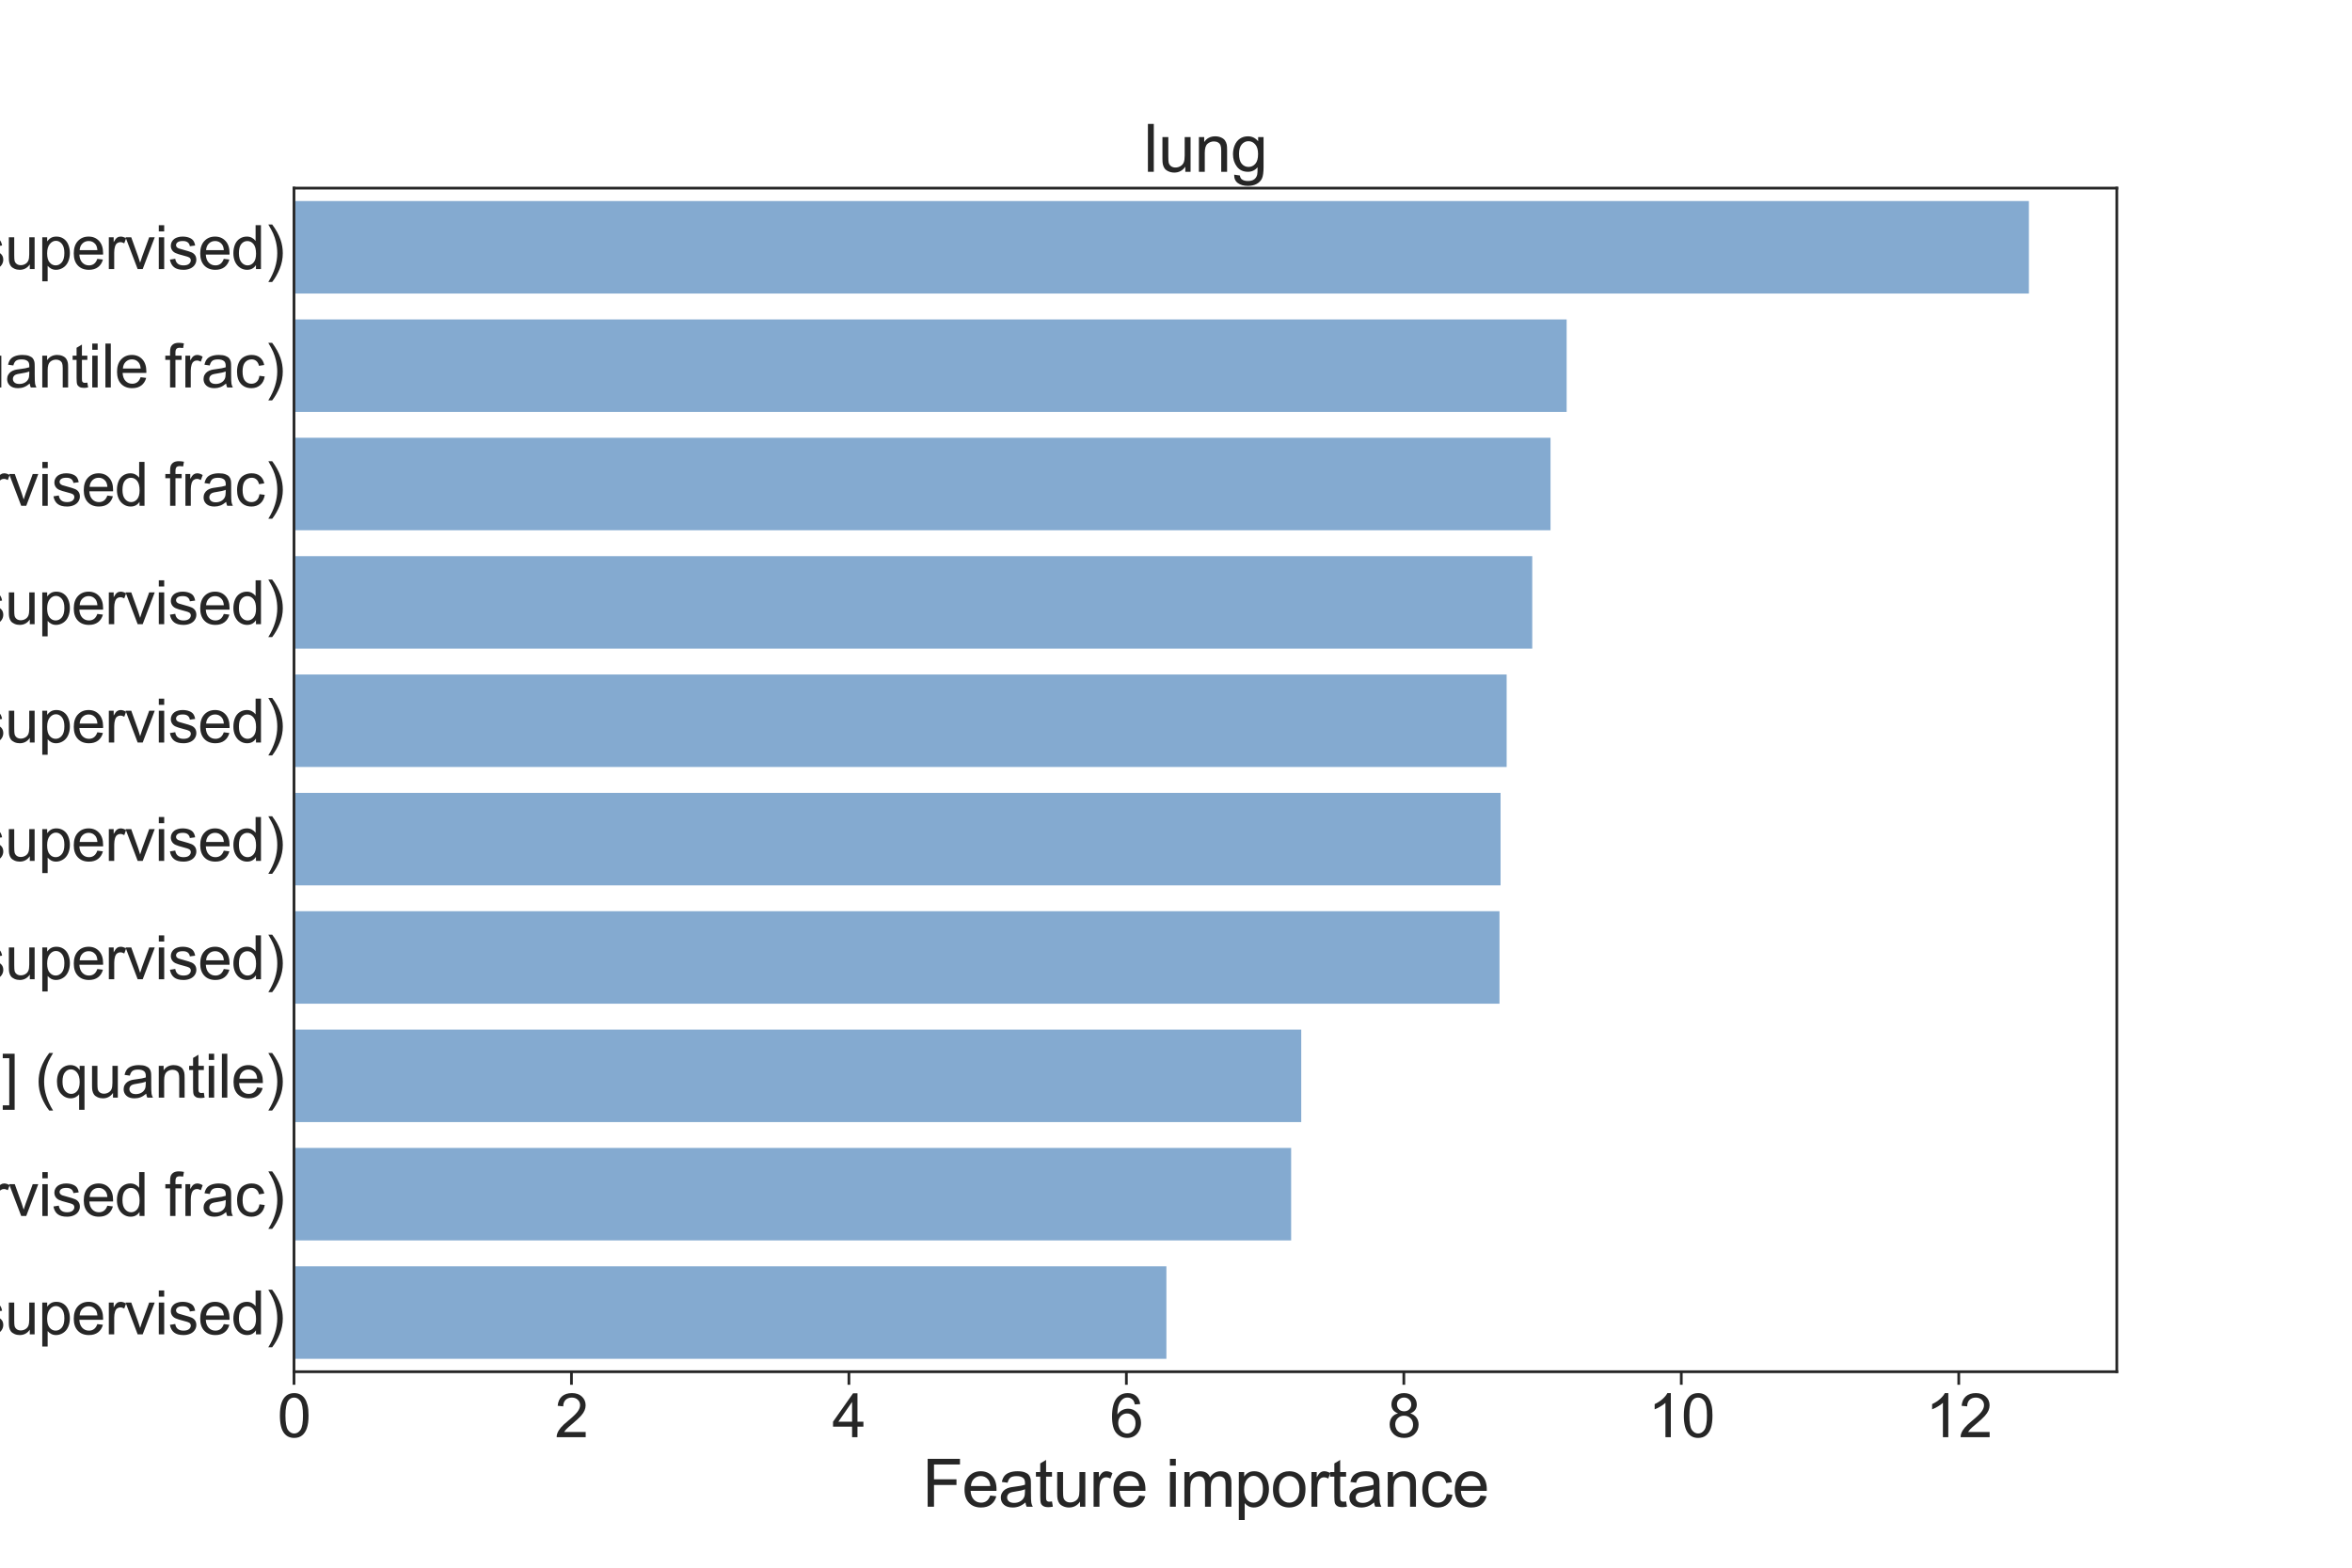<?xml version="1.0" encoding="utf-8" standalone="no"?>
<!DOCTYPE svg PUBLIC "-//W3C//DTD SVG 1.1//EN"
  "http://www.w3.org/Graphics/SVG/1.1/DTD/svg11.dtd">
<svg xmlns:xlink="http://www.w3.org/1999/xlink" width="864pt" height="576pt" viewBox="0 0 864 576" xmlns="http://www.w3.org/2000/svg" version="1.1">
 <defs>
  <style type="text/css">*{stroke-linejoin: round; stroke-linecap: butt}</style>
 </defs>
 <g id="figure_1">
  <g id="patch_1">
   <path d="M 0 576 
L 864 576 
L 864 0 
L 0 0 
z
" style="fill: #ffffff"/>
  </g>
  <g id="axes_1">
   <g id="patch_2">
    <path d="M 108 504 
L 777.6 504 
L 777.6 69.12 
L 108 69.12 
z
" style="fill: #ffffff"/>
   </g>
   <g id="matplotlib.axis_1">
    <g id="xtick_1">
     <g id="line2d_1">
      <defs>
       <path id="m4a7d30bd21" d="M 0 0 
L 0 4.8 
" style="stroke: #262626"/>
      </defs>
      <g>
       <use xlink:href="#m4a7d30bd21" x="108" y="504" style="fill: #262626; stroke: #262626"/>
      </g>
     </g>
     <g id="text_1">
      <!-- 0 -->
      <g style="fill: #262626" transform="translate(101.883 528.047)scale(0.22 -0.22)">
       <defs>
        <path id="ArialMT-30" d="M 266 2259 
Q 266 3072 433 3567 
Q 600 4063 929 4331 
Q 1259 4600 1759 4600 
Q 2128 4600 2406 4451 
Q 2684 4303 2865 4023 
Q 3047 3744 3150 3342 
Q 3253 2941 3253 2259 
Q 3253 1453 3087 958 
Q 2922 463 2592 192 
Q 2263 -78 1759 -78 
Q 1097 -78 719 397 
Q 266 969 266 2259 
z
M 844 2259 
Q 844 1131 1108 757 
Q 1372 384 1759 384 
Q 2147 384 2411 759 
Q 2675 1134 2675 2259 
Q 2675 3391 2411 3762 
Q 2147 4134 1753 4134 
Q 1366 4134 1134 3806 
Q 844 3388 844 2259 
z
" transform="scale(0.016)"/>
       </defs>
       <use xlink:href="#ArialMT-30"/>
      </g>
     </g>
    </g>
    <g id="xtick_2">
     <g id="line2d_2">
      <g>
       <use xlink:href="#m4a7d30bd21" x="209.924" y="504" style="fill: #262626; stroke: #262626"/>
      </g>
     </g>
     <g id="text_2">
      <!-- 2 -->
      <g style="fill: #262626" transform="translate(203.807 528.047)scale(0.22 -0.22)">
       <defs>
        <path id="ArialMT-32" d="M 3222 541 
L 3222 0 
L 194 0 
Q 188 203 259 391 
Q 375 700 629 1000 
Q 884 1300 1366 1694 
Q 2113 2306 2375 2664 
Q 2638 3022 2638 3341 
Q 2638 3675 2398 3904 
Q 2159 4134 1775 4134 
Q 1369 4134 1125 3890 
Q 881 3647 878 3216 
L 300 3275 
Q 359 3922 746 4261 
Q 1134 4600 1788 4600 
Q 2447 4600 2831 4234 
Q 3216 3869 3216 3328 
Q 3216 3053 3103 2787 
Q 2991 2522 2730 2228 
Q 2469 1934 1863 1422 
Q 1356 997 1212 845 
Q 1069 694 975 541 
L 3222 541 
z
" transform="scale(0.016)"/>
       </defs>
       <use xlink:href="#ArialMT-32"/>
      </g>
     </g>
    </g>
    <g id="xtick_3">
     <g id="line2d_3">
      <g>
       <use xlink:href="#m4a7d30bd21" x="311.847" y="504" style="fill: #262626; stroke: #262626"/>
      </g>
     </g>
     <g id="text_3">
      <!-- 4 -->
      <g style="fill: #262626" transform="translate(305.73 528.047)scale(0.22 -0.22)">
       <defs>
        <path id="ArialMT-34" d="M 2069 0 
L 2069 1097 
L 81 1097 
L 81 1613 
L 2172 4581 
L 2631 4581 
L 2631 1613 
L 3250 1613 
L 3250 1097 
L 2631 1097 
L 2631 0 
L 2069 0 
z
M 2069 1613 
L 2069 3678 
L 634 1613 
L 2069 1613 
z
" transform="scale(0.016)"/>
       </defs>
       <use xlink:href="#ArialMT-34"/>
      </g>
     </g>
    </g>
    <g id="xtick_4">
     <g id="line2d_4">
      <g>
       <use xlink:href="#m4a7d30bd21" x="413.771" y="504" style="fill: #262626; stroke: #262626"/>
      </g>
     </g>
     <g id="text_4">
      <!-- 6 -->
      <g style="fill: #262626" transform="translate(407.654 528.047)scale(0.22 -0.22)">
       <defs>
        <path id="ArialMT-36" d="M 3184 3459 
L 2625 3416 
Q 2550 3747 2413 3897 
Q 2184 4138 1850 4138 
Q 1581 4138 1378 3988 
Q 1113 3794 959 3422 
Q 806 3050 800 2363 
Q 1003 2672 1297 2822 
Q 1591 2972 1913 2972 
Q 2475 2972 2870 2558 
Q 3266 2144 3266 1488 
Q 3266 1056 3080 686 
Q 2894 316 2569 119 
Q 2244 -78 1831 -78 
Q 1128 -78 684 439 
Q 241 956 241 2144 
Q 241 3472 731 4075 
Q 1159 4600 1884 4600 
Q 2425 4600 2770 4297 
Q 3116 3994 3184 3459 
z
M 888 1484 
Q 888 1194 1011 928 
Q 1134 663 1356 523 
Q 1578 384 1822 384 
Q 2178 384 2434 671 
Q 2691 959 2691 1453 
Q 2691 1928 2437 2201 
Q 2184 2475 1800 2475 
Q 1419 2475 1153 2201 
Q 888 1928 888 1484 
z
" transform="scale(0.016)"/>
       </defs>
       <use xlink:href="#ArialMT-36"/>
      </g>
     </g>
    </g>
    <g id="xtick_5">
     <g id="line2d_5">
      <g>
       <use xlink:href="#m4a7d30bd21" x="515.694" y="504" style="fill: #262626; stroke: #262626"/>
      </g>
     </g>
     <g id="text_5">
      <!-- 8 -->
      <g style="fill: #262626" transform="translate(509.577 528.047)scale(0.22 -0.22)">
       <defs>
        <path id="ArialMT-38" d="M 1131 2484 
Q 781 2613 612 2850 
Q 444 3088 444 3419 
Q 444 3919 803 4259 
Q 1163 4600 1759 4600 
Q 2359 4600 2725 4251 
Q 3091 3903 3091 3403 
Q 3091 3084 2923 2848 
Q 2756 2613 2416 2484 
Q 2838 2347 3058 2040 
Q 3278 1734 3278 1309 
Q 3278 722 2862 322 
Q 2447 -78 1769 -78 
Q 1091 -78 675 323 
Q 259 725 259 1325 
Q 259 1772 486 2073 
Q 713 2375 1131 2484 
z
M 1019 3438 
Q 1019 3113 1228 2906 
Q 1438 2700 1772 2700 
Q 2097 2700 2305 2904 
Q 2513 3109 2513 3406 
Q 2513 3716 2298 3927 
Q 2084 4138 1766 4138 
Q 1444 4138 1231 3931 
Q 1019 3725 1019 3438 
z
M 838 1322 
Q 838 1081 952 856 
Q 1066 631 1291 507 
Q 1516 384 1775 384 
Q 2178 384 2440 643 
Q 2703 903 2703 1303 
Q 2703 1709 2433 1975 
Q 2163 2241 1756 2241 
Q 1359 2241 1098 1978 
Q 838 1716 838 1322 
z
" transform="scale(0.016)"/>
       </defs>
       <use xlink:href="#ArialMT-38"/>
      </g>
     </g>
    </g>
    <g id="xtick_6">
     <g id="line2d_6">
      <g>
       <use xlink:href="#m4a7d30bd21" x="617.618" y="504" style="fill: #262626; stroke: #262626"/>
      </g>
     </g>
     <g id="text_6">
      <!-- 10 -->
      <g style="fill: #262626" transform="translate(605.384 528.047)scale(0.22 -0.22)">
       <defs>
        <path id="ArialMT-31" d="M 2384 0 
L 1822 0 
L 1822 3584 
Q 1619 3391 1289 3197 
Q 959 3003 697 2906 
L 697 3450 
Q 1169 3672 1522 3987 
Q 1875 4303 2022 4600 
L 2384 4600 
L 2384 0 
z
" transform="scale(0.016)"/>
       </defs>
       <use xlink:href="#ArialMT-31"/>
       <use xlink:href="#ArialMT-30" x="55.615"/>
      </g>
     </g>
    </g>
    <g id="xtick_7">
     <g id="line2d_7">
      <g>
       <use xlink:href="#m4a7d30bd21" x="719.542" y="504" style="fill: #262626; stroke: #262626"/>
      </g>
     </g>
     <g id="text_7">
      <!-- 12 -->
      <g style="fill: #262626" transform="translate(707.308 528.047)scale(0.22 -0.22)">
       <use xlink:href="#ArialMT-31"/>
       <use xlink:href="#ArialMT-32" x="55.615"/>
      </g>
     </g>
    </g>
    <g id="text_8">
     <!-- Feature importance -->
     <g style="fill: #262626" transform="translate(338.758 553.598)scale(0.24 -0.24)">
      <defs>
       <path id="ArialMT-46" d="M 525 0 
L 525 4581 
L 3616 4581 
L 3616 4041 
L 1131 4041 
L 1131 2622 
L 3281 2622 
L 3281 2081 
L 1131 2081 
L 1131 0 
L 525 0 
z
" transform="scale(0.016)"/>
       <path id="ArialMT-65" d="M 2694 1069 
L 3275 997 
Q 3138 488 2766 206 
Q 2394 -75 1816 -75 
Q 1088 -75 661 373 
Q 234 822 234 1631 
Q 234 2469 665 2931 
Q 1097 3394 1784 3394 
Q 2450 3394 2872 2941 
Q 3294 2488 3294 1666 
Q 3294 1616 3291 1516 
L 816 1516 
Q 847 969 1125 678 
Q 1403 388 1819 388 
Q 2128 388 2347 550 
Q 2566 713 2694 1069 
z
M 847 1978 
L 2700 1978 
Q 2663 2397 2488 2606 
Q 2219 2931 1791 2931 
Q 1403 2931 1139 2672 
Q 875 2413 847 1978 
z
" transform="scale(0.016)"/>
       <path id="ArialMT-61" d="M 2588 409 
Q 2275 144 1986 34 
Q 1697 -75 1366 -75 
Q 819 -75 525 192 
Q 231 459 231 875 
Q 231 1119 342 1320 
Q 453 1522 633 1644 
Q 813 1766 1038 1828 
Q 1203 1872 1538 1913 
Q 2219 1994 2541 2106 
Q 2544 2222 2544 2253 
Q 2544 2597 2384 2738 
Q 2169 2928 1744 2928 
Q 1347 2928 1158 2789 
Q 969 2650 878 2297 
L 328 2372 
Q 403 2725 575 2942 
Q 747 3159 1072 3276 
Q 1397 3394 1825 3394 
Q 2250 3394 2515 3294 
Q 2781 3194 2906 3042 
Q 3031 2891 3081 2659 
Q 3109 2516 3109 2141 
L 3109 1391 
Q 3109 606 3145 398 
Q 3181 191 3288 0 
L 2700 0 
Q 2613 175 2588 409 
z
M 2541 1666 
Q 2234 1541 1622 1453 
Q 1275 1403 1131 1340 
Q 988 1278 909 1158 
Q 831 1038 831 891 
Q 831 666 1001 516 
Q 1172 366 1500 366 
Q 1825 366 2078 508 
Q 2331 650 2450 897 
Q 2541 1088 2541 1459 
L 2541 1666 
z
" transform="scale(0.016)"/>
       <path id="ArialMT-74" d="M 1650 503 
L 1731 6 
Q 1494 -44 1306 -44 
Q 1000 -44 831 53 
Q 663 150 594 308 
Q 525 466 525 972 
L 525 2881 
L 113 2881 
L 113 3319 
L 525 3319 
L 525 4141 
L 1084 4478 
L 1084 3319 
L 1650 3319 
L 1650 2881 
L 1084 2881 
L 1084 941 
Q 1084 700 1114 631 
Q 1144 563 1211 522 
Q 1278 481 1403 481 
Q 1497 481 1650 503 
z
" transform="scale(0.016)"/>
       <path id="ArialMT-75" d="M 2597 0 
L 2597 488 
Q 2209 -75 1544 -75 
Q 1250 -75 995 37 
Q 741 150 617 320 
Q 494 491 444 738 
Q 409 903 409 1263 
L 409 3319 
L 972 3319 
L 972 1478 
Q 972 1038 1006 884 
Q 1059 663 1231 536 
Q 1403 409 1656 409 
Q 1909 409 2131 539 
Q 2353 669 2445 892 
Q 2538 1116 2538 1541 
L 2538 3319 
L 3100 3319 
L 3100 0 
L 2597 0 
z
" transform="scale(0.016)"/>
       <path id="ArialMT-72" d="M 416 0 
L 416 3319 
L 922 3319 
L 922 2816 
Q 1116 3169 1280 3281 
Q 1444 3394 1641 3394 
Q 1925 3394 2219 3213 
L 2025 2691 
Q 1819 2813 1613 2813 
Q 1428 2813 1281 2702 
Q 1134 2591 1072 2394 
Q 978 2094 978 1738 
L 978 0 
L 416 0 
z
" transform="scale(0.016)"/>
       <path id="ArialMT-20" transform="scale(0.016)"/>
       <path id="ArialMT-69" d="M 425 3934 
L 425 4581 
L 988 4581 
L 988 3934 
L 425 3934 
z
M 425 0 
L 425 3319 
L 988 3319 
L 988 0 
L 425 0 
z
" transform="scale(0.016)"/>
       <path id="ArialMT-6d" d="M 422 0 
L 422 3319 
L 925 3319 
L 925 2853 
Q 1081 3097 1340 3245 
Q 1600 3394 1931 3394 
Q 2300 3394 2536 3241 
Q 2772 3088 2869 2813 
Q 3263 3394 3894 3394 
Q 4388 3394 4653 3120 
Q 4919 2847 4919 2278 
L 4919 0 
L 4359 0 
L 4359 2091 
Q 4359 2428 4304 2576 
Q 4250 2725 4106 2815 
Q 3963 2906 3769 2906 
Q 3419 2906 3187 2673 
Q 2956 2441 2956 1928 
L 2956 0 
L 2394 0 
L 2394 2156 
Q 2394 2531 2256 2718 
Q 2119 2906 1806 2906 
Q 1569 2906 1367 2781 
Q 1166 2656 1075 2415 
Q 984 2175 984 1722 
L 984 0 
L 422 0 
z
" transform="scale(0.016)"/>
       <path id="ArialMT-70" d="M 422 -1272 
L 422 3319 
L 934 3319 
L 934 2888 
Q 1116 3141 1344 3267 
Q 1572 3394 1897 3394 
Q 2322 3394 2647 3175 
Q 2972 2956 3137 2557 
Q 3303 2159 3303 1684 
Q 3303 1175 3120 767 
Q 2938 359 2589 142 
Q 2241 -75 1856 -75 
Q 1575 -75 1351 44 
Q 1128 163 984 344 
L 984 -1272 
L 422 -1272 
z
M 931 1641 
Q 931 1000 1190 694 
Q 1450 388 1819 388 
Q 2194 388 2461 705 
Q 2728 1022 2728 1688 
Q 2728 2322 2467 2637 
Q 2206 2953 1844 2953 
Q 1484 2953 1207 2617 
Q 931 2281 931 1641 
z
" transform="scale(0.016)"/>
       <path id="ArialMT-6f" d="M 213 1659 
Q 213 2581 725 3025 
Q 1153 3394 1769 3394 
Q 2453 3394 2887 2945 
Q 3322 2497 3322 1706 
Q 3322 1066 3130 698 
Q 2938 331 2570 128 
Q 2203 -75 1769 -75 
Q 1072 -75 642 372 
Q 213 819 213 1659 
z
M 791 1659 
Q 791 1022 1069 705 
Q 1347 388 1769 388 
Q 2188 388 2466 706 
Q 2744 1025 2744 1678 
Q 2744 2294 2464 2611 
Q 2184 2928 1769 2928 
Q 1347 2928 1069 2612 
Q 791 2297 791 1659 
z
" transform="scale(0.016)"/>
       <path id="ArialMT-6e" d="M 422 0 
L 422 3319 
L 928 3319 
L 928 2847 
Q 1294 3394 1984 3394 
Q 2284 3394 2536 3286 
Q 2788 3178 2913 3003 
Q 3038 2828 3088 2588 
Q 3119 2431 3119 2041 
L 3119 0 
L 2556 0 
L 2556 2019 
Q 2556 2363 2490 2533 
Q 2425 2703 2258 2804 
Q 2091 2906 1866 2906 
Q 1506 2906 1245 2678 
Q 984 2450 984 1813 
L 984 0 
L 422 0 
z
" transform="scale(0.016)"/>
       <path id="ArialMT-63" d="M 2588 1216 
L 3141 1144 
Q 3050 572 2676 248 
Q 2303 -75 1759 -75 
Q 1078 -75 664 370 
Q 250 816 250 1647 
Q 250 2184 428 2587 
Q 606 2991 970 3192 
Q 1334 3394 1763 3394 
Q 2303 3394 2647 3120 
Q 2991 2847 3088 2344 
L 2541 2259 
Q 2463 2594 2264 2762 
Q 2066 2931 1784 2931 
Q 1359 2931 1093 2626 
Q 828 2322 828 1663 
Q 828 994 1084 691 
Q 1341 388 1753 388 
Q 2084 388 2306 591 
Q 2528 794 2588 1216 
z
" transform="scale(0.016)"/>
      </defs>
      <use xlink:href="#ArialMT-46"/>
      <use xlink:href="#ArialMT-65" x="61.084"/>
      <use xlink:href="#ArialMT-61" x="116.699"/>
      <use xlink:href="#ArialMT-74" x="172.314"/>
      <use xlink:href="#ArialMT-75" x="200.098"/>
      <use xlink:href="#ArialMT-72" x="255.713"/>
      <use xlink:href="#ArialMT-65" x="289.014"/>
      <use xlink:href="#ArialMT-20" x="344.629"/>
      <use xlink:href="#ArialMT-69" x="372.412"/>
      <use xlink:href="#ArialMT-6d" x="394.629"/>
      <use xlink:href="#ArialMT-70" x="477.93"/>
      <use xlink:href="#ArialMT-6f" x="533.545"/>
      <use xlink:href="#ArialMT-72" x="589.16"/>
      <use xlink:href="#ArialMT-74" x="622.461"/>
      <use xlink:href="#ArialMT-61" x="650.244"/>
      <use xlink:href="#ArialMT-6e" x="705.859"/>
      <use xlink:href="#ArialMT-63" x="761.475"/>
      <use xlink:href="#ArialMT-65" x="811.475"/>
     </g>
    </g>
   </g>
   <g id="matplotlib.axis_2">
    <g id="ytick_1">
     <g id="text_9">
      <!-- SV INV [17030-29110] (supervised) -->
      <g style="fill: #262626" transform="translate(-241.161 98.872)scale(0.22 -0.22)">
       <defs>
        <path id="ArialMT-53" d="M 288 1472 
L 859 1522 
Q 900 1178 1048 958 
Q 1197 738 1509 602 
Q 1822 466 2213 466 
Q 2559 466 2825 569 
Q 3091 672 3220 851 
Q 3350 1031 3350 1244 
Q 3350 1459 3225 1620 
Q 3100 1781 2813 1891 
Q 2628 1963 1997 2114 
Q 1366 2266 1113 2400 
Q 784 2572 623 2826 
Q 463 3081 463 3397 
Q 463 3744 659 4045 
Q 856 4347 1234 4503 
Q 1613 4659 2075 4659 
Q 2584 4659 2973 4495 
Q 3363 4331 3572 4012 
Q 3781 3694 3797 3291 
L 3216 3247 
Q 3169 3681 2898 3903 
Q 2628 4125 2100 4125 
Q 1550 4125 1298 3923 
Q 1047 3722 1047 3438 
Q 1047 3191 1225 3031 
Q 1400 2872 2139 2705 
Q 2878 2538 3153 2413 
Q 3553 2228 3743 1945 
Q 3934 1663 3934 1294 
Q 3934 928 3725 604 
Q 3516 281 3123 101 
Q 2731 -78 2241 -78 
Q 1619 -78 1198 103 
Q 778 284 539 648 
Q 300 1013 288 1472 
z
" transform="scale(0.016)"/>
        <path id="ArialMT-56" d="M 1803 0 
L 28 4581 
L 684 4581 
L 1875 1253 
Q 2019 853 2116 503 
Q 2222 878 2363 1253 
L 3600 4581 
L 4219 4581 
L 2425 0 
L 1803 0 
z
" transform="scale(0.016)"/>
        <path id="ArialMT-49" d="M 597 0 
L 597 4581 
L 1203 4581 
L 1203 0 
L 597 0 
z
" transform="scale(0.016)"/>
        <path id="ArialMT-4e" d="M 488 0 
L 488 4581 
L 1109 4581 
L 3516 984 
L 3516 4581 
L 4097 4581 
L 4097 0 
L 3475 0 
L 1069 3600 
L 1069 0 
L 488 0 
z
" transform="scale(0.016)"/>
        <path id="ArialMT-5b" d="M 434 -1272 
L 434 4581 
L 1675 4581 
L 1675 4116 
L 997 4116 
L 997 -806 
L 1675 -806 
L 1675 -1272 
L 434 -1272 
z
" transform="scale(0.016)"/>
        <path id="ArialMT-37" d="M 303 3981 
L 303 4522 
L 3269 4522 
L 3269 4084 
Q 2831 3619 2401 2847 
Q 1972 2075 1738 1259 
Q 1569 684 1522 0 
L 944 0 
Q 953 541 1156 1306 
Q 1359 2072 1739 2783 
Q 2119 3494 2547 3981 
L 303 3981 
z
" transform="scale(0.016)"/>
        <path id="ArialMT-33" d="M 269 1209 
L 831 1284 
Q 928 806 1161 595 
Q 1394 384 1728 384 
Q 2125 384 2398 659 
Q 2672 934 2672 1341 
Q 2672 1728 2419 1979 
Q 2166 2231 1775 2231 
Q 1616 2231 1378 2169 
L 1441 2663 
Q 1497 2656 1531 2656 
Q 1891 2656 2178 2843 
Q 2466 3031 2466 3422 
Q 2466 3731 2256 3934 
Q 2047 4138 1716 4138 
Q 1388 4138 1169 3931 
Q 950 3725 888 3313 
L 325 3413 
Q 428 3978 793 4289 
Q 1159 4600 1703 4600 
Q 2078 4600 2393 4439 
Q 2709 4278 2876 4000 
Q 3044 3722 3044 3409 
Q 3044 3113 2884 2869 
Q 2725 2625 2413 2481 
Q 2819 2388 3044 2092 
Q 3269 1797 3269 1353 
Q 3269 753 2831 336 
Q 2394 -81 1725 -81 
Q 1122 -81 723 278 
Q 325 638 269 1209 
z
" transform="scale(0.016)"/>
        <path id="ArialMT-2d" d="M 203 1375 
L 203 1941 
L 1931 1941 
L 1931 1375 
L 203 1375 
z
" transform="scale(0.016)"/>
        <path id="ArialMT-39" d="M 350 1059 
L 891 1109 
Q 959 728 1153 556 
Q 1347 384 1650 384 
Q 1909 384 2104 503 
Q 2300 622 2425 820 
Q 2550 1019 2634 1356 
Q 2719 1694 2719 2044 
Q 2719 2081 2716 2156 
Q 2547 1888 2255 1720 
Q 1963 1553 1622 1553 
Q 1053 1553 659 1965 
Q 266 2378 266 3053 
Q 266 3750 677 4175 
Q 1088 4600 1706 4600 
Q 2153 4600 2523 4359 
Q 2894 4119 3086 3673 
Q 3278 3228 3278 2384 
Q 3278 1506 3087 986 
Q 2897 466 2520 194 
Q 2144 -78 1638 -78 
Q 1100 -78 759 220 
Q 419 519 350 1059 
z
M 2653 3081 
Q 2653 3566 2395 3850 
Q 2138 4134 1775 4134 
Q 1400 4134 1122 3828 
Q 844 3522 844 3034 
Q 844 2597 1108 2323 
Q 1372 2050 1759 2050 
Q 2150 2050 2401 2323 
Q 2653 2597 2653 3081 
z
" transform="scale(0.016)"/>
        <path id="ArialMT-5d" d="M 1363 -1272 
L 122 -1272 
L 122 -806 
L 800 -806 
L 800 4116 
L 122 4116 
L 122 4581 
L 1363 4581 
L 1363 -1272 
z
" transform="scale(0.016)"/>
        <path id="ArialMT-28" d="M 1497 -1347 
Q 1031 -759 709 28 
Q 388 816 388 1659 
Q 388 2403 628 3084 
Q 909 3875 1497 4659 
L 1900 4659 
Q 1522 4009 1400 3731 
Q 1209 3300 1100 2831 
Q 966 2247 966 1656 
Q 966 153 1900 -1347 
L 1497 -1347 
z
" transform="scale(0.016)"/>
        <path id="ArialMT-73" d="M 197 991 
L 753 1078 
Q 800 744 1014 566 
Q 1228 388 1613 388 
Q 2000 388 2187 545 
Q 2375 703 2375 916 
Q 2375 1106 2209 1216 
Q 2094 1291 1634 1406 
Q 1016 1563 777 1677 
Q 538 1791 414 1992 
Q 291 2194 291 2438 
Q 291 2659 392 2848 
Q 494 3038 669 3163 
Q 800 3259 1026 3326 
Q 1253 3394 1513 3394 
Q 1903 3394 2198 3281 
Q 2494 3169 2634 2976 
Q 2775 2784 2828 2463 
L 2278 2388 
Q 2241 2644 2061 2787 
Q 1881 2931 1553 2931 
Q 1166 2931 1000 2803 
Q 834 2675 834 2503 
Q 834 2394 903 2306 
Q 972 2216 1119 2156 
Q 1203 2125 1616 2013 
Q 2213 1853 2448 1751 
Q 2684 1650 2818 1456 
Q 2953 1263 2953 975 
Q 2953 694 2789 445 
Q 2625 197 2315 61 
Q 2006 -75 1616 -75 
Q 969 -75 630 194 
Q 291 463 197 991 
z
" transform="scale(0.016)"/>
        <path id="ArialMT-76" d="M 1344 0 
L 81 3319 
L 675 3319 
L 1388 1331 
Q 1503 1009 1600 663 
Q 1675 925 1809 1294 
L 2547 3319 
L 3125 3319 
L 1869 0 
L 1344 0 
z
" transform="scale(0.016)"/>
        <path id="ArialMT-64" d="M 2575 0 
L 2575 419 
Q 2259 -75 1647 -75 
Q 1250 -75 917 144 
Q 584 363 401 755 
Q 219 1147 219 1656 
Q 219 2153 384 2558 
Q 550 2963 881 3178 
Q 1213 3394 1622 3394 
Q 1922 3394 2156 3267 
Q 2391 3141 2538 2938 
L 2538 4581 
L 3097 4581 
L 3097 0 
L 2575 0 
z
M 797 1656 
Q 797 1019 1065 703 
Q 1334 388 1700 388 
Q 2069 388 2326 689 
Q 2584 991 2584 1609 
Q 2584 2291 2321 2609 
Q 2059 2928 1675 2928 
Q 1300 2928 1048 2622 
Q 797 2316 797 1656 
z
" transform="scale(0.016)"/>
        <path id="ArialMT-29" d="M 791 -1347 
L 388 -1347 
Q 1322 153 1322 1656 
Q 1322 2244 1188 2822 
Q 1081 3291 891 3722 
Q 769 4003 388 4659 
L 791 4659 
Q 1378 3875 1659 3084 
Q 1900 2403 1900 1659 
Q 1900 816 1576 28 
Q 1253 -759 791 -1347 
z
" transform="scale(0.016)"/>
       </defs>
       <use xlink:href="#ArialMT-53"/>
       <use xlink:href="#ArialMT-56" x="66.699"/>
       <use xlink:href="#ArialMT-20" x="133.398"/>
       <use xlink:href="#ArialMT-49" x="161.182"/>
       <use xlink:href="#ArialMT-4e" x="188.965"/>
       <use xlink:href="#ArialMT-56" x="261.182"/>
       <use xlink:href="#ArialMT-20" x="327.881"/>
       <use xlink:href="#ArialMT-5b" x="355.664"/>
       <use xlink:href="#ArialMT-31" x="383.447"/>
       <use xlink:href="#ArialMT-37" x="439.062"/>
       <use xlink:href="#ArialMT-30" x="494.678"/>
       <use xlink:href="#ArialMT-33" x="550.293"/>
       <use xlink:href="#ArialMT-30" x="605.908"/>
       <use xlink:href="#ArialMT-2d" x="661.523"/>
       <use xlink:href="#ArialMT-32" x="694.824"/>
       <use xlink:href="#ArialMT-39" x="750.439"/>
       <use xlink:href="#ArialMT-31" x="806.055"/>
       <use xlink:href="#ArialMT-31" x="854.295"/>
       <use xlink:href="#ArialMT-30" x="909.91"/>
       <use xlink:href="#ArialMT-5d" x="965.525"/>
       <use xlink:href="#ArialMT-20" x="993.309"/>
       <use xlink:href="#ArialMT-28" x="1021.092"/>
       <use xlink:href="#ArialMT-73" x="1054.393"/>
       <use xlink:href="#ArialMT-75" x="1104.393"/>
       <use xlink:href="#ArialMT-70" x="1160.008"/>
       <use xlink:href="#ArialMT-65" x="1215.623"/>
       <use xlink:href="#ArialMT-72" x="1271.238"/>
       <use xlink:href="#ArialMT-76" x="1304.539"/>
       <use xlink:href="#ArialMT-69" x="1354.539"/>
       <use xlink:href="#ArialMT-73" x="1376.756"/>
       <use xlink:href="#ArialMT-65" x="1426.756"/>
       <use xlink:href="#ArialMT-64" x="1482.371"/>
       <use xlink:href="#ArialMT-29" x="1537.986"/>
      </g>
     </g>
    </g>
    <g id="ytick_2">
     <g id="text_10">
      <!-- SV DUP [0-7677] (quantile frac) -->
      <g style="fill: #262626" transform="translate(-204.463 142.36)scale(0.22 -0.22)">
       <defs>
        <path id="ArialMT-44" d="M 494 0 
L 494 4581 
L 2072 4581 
Q 2606 4581 2888 4516 
Q 3281 4425 3559 4188 
Q 3922 3881 4101 3404 
Q 4281 2928 4281 2316 
Q 4281 1794 4159 1391 
Q 4038 988 3847 723 
Q 3656 459 3429 307 
Q 3203 156 2883 78 
Q 2563 0 2147 0 
L 494 0 
z
M 1100 541 
L 2078 541 
Q 2531 541 2789 625 
Q 3047 709 3200 863 
Q 3416 1078 3536 1442 
Q 3656 1806 3656 2325 
Q 3656 3044 3420 3430 
Q 3184 3816 2847 3947 
Q 2603 4041 2063 4041 
L 1100 4041 
L 1100 541 
z
" transform="scale(0.016)"/>
        <path id="ArialMT-55" d="M 3500 4581 
L 4106 4581 
L 4106 1934 
Q 4106 1244 3950 837 
Q 3794 431 3386 176 
Q 2978 -78 2316 -78 
Q 1672 -78 1262 144 
Q 853 366 678 786 
Q 503 1206 503 1934 
L 503 4581 
L 1109 4581 
L 1109 1938 
Q 1109 1341 1220 1058 
Q 1331 775 1601 622 
Q 1872 469 2263 469 
Q 2931 469 3215 772 
Q 3500 1075 3500 1938 
L 3500 4581 
z
" transform="scale(0.016)"/>
        <path id="ArialMT-50" d="M 494 0 
L 494 4581 
L 2222 4581 
Q 2678 4581 2919 4538 
Q 3256 4481 3484 4323 
Q 3713 4166 3852 3881 
Q 3991 3597 3991 3256 
Q 3991 2672 3619 2267 
Q 3247 1863 2275 1863 
L 1100 1863 
L 1100 0 
L 494 0 
z
M 1100 2403 
L 2284 2403 
Q 2872 2403 3119 2622 
Q 3366 2841 3366 3238 
Q 3366 3525 3220 3729 
Q 3075 3934 2838 4000 
Q 2684 4041 2272 4041 
L 1100 4041 
L 1100 2403 
z
" transform="scale(0.016)"/>
        <path id="ArialMT-71" d="M 2538 -1272 
L 2538 353 
Q 2406 169 2170 47 
Q 1934 -75 1669 -75 
Q 1078 -75 651 397 
Q 225 869 225 1691 
Q 225 2191 398 2587 
Q 572 2984 901 3189 
Q 1231 3394 1625 3394 
Q 2241 3394 2594 2875 
L 2594 3319 
L 3100 3319 
L 3100 -1272 
L 2538 -1272 
z
M 803 1669 
Q 803 1028 1072 708 
Q 1341 388 1716 388 
Q 2075 388 2334 692 
Q 2594 997 2594 1619 
Q 2594 2281 2320 2615 
Q 2047 2950 1678 2950 
Q 1313 2950 1058 2639 
Q 803 2328 803 1669 
z
" transform="scale(0.016)"/>
        <path id="ArialMT-6c" d="M 409 0 
L 409 4581 
L 972 4581 
L 972 0 
L 409 0 
z
" transform="scale(0.016)"/>
        <path id="ArialMT-66" d="M 556 0 
L 556 2881 
L 59 2881 
L 59 3319 
L 556 3319 
L 556 3672 
Q 556 4006 616 4169 
Q 697 4388 901 4523 
Q 1106 4659 1475 4659 
Q 1713 4659 2000 4603 
L 1916 4113 
Q 1741 4144 1584 4144 
Q 1328 4144 1222 4034 
Q 1116 3925 1116 3625 
L 1116 3319 
L 1763 3319 
L 1763 2881 
L 1116 2881 
L 1116 0 
L 556 0 
z
" transform="scale(0.016)"/>
       </defs>
       <use xlink:href="#ArialMT-53"/>
       <use xlink:href="#ArialMT-56" x="66.699"/>
       <use xlink:href="#ArialMT-20" x="133.398"/>
       <use xlink:href="#ArialMT-44" x="161.182"/>
       <use xlink:href="#ArialMT-55" x="233.398"/>
       <use xlink:href="#ArialMT-50" x="305.615"/>
       <use xlink:href="#ArialMT-20" x="370.564"/>
       <use xlink:href="#ArialMT-5b" x="398.348"/>
       <use xlink:href="#ArialMT-30" x="426.131"/>
       <use xlink:href="#ArialMT-2d" x="481.746"/>
       <use xlink:href="#ArialMT-37" x="515.047"/>
       <use xlink:href="#ArialMT-36" x="570.662"/>
       <use xlink:href="#ArialMT-37" x="626.277"/>
       <use xlink:href="#ArialMT-37" x="681.893"/>
       <use xlink:href="#ArialMT-5d" x="737.508"/>
       <use xlink:href="#ArialMT-20" x="765.291"/>
       <use xlink:href="#ArialMT-28" x="793.074"/>
       <use xlink:href="#ArialMT-71" x="826.375"/>
       <use xlink:href="#ArialMT-75" x="881.99"/>
       <use xlink:href="#ArialMT-61" x="937.605"/>
       <use xlink:href="#ArialMT-6e" x="993.221"/>
       <use xlink:href="#ArialMT-74" x="1048.836"/>
       <use xlink:href="#ArialMT-69" x="1076.619"/>
       <use xlink:href="#ArialMT-6c" x="1098.836"/>
       <use xlink:href="#ArialMT-65" x="1121.053"/>
       <use xlink:href="#ArialMT-20" x="1176.668"/>
       <use xlink:href="#ArialMT-66" x="1204.451"/>
       <use xlink:href="#ArialMT-72" x="1232.234"/>
       <use xlink:href="#ArialMT-61" x="1265.535"/>
       <use xlink:href="#ArialMT-63" x="1321.15"/>
       <use xlink:href="#ArialMT-29" x="1371.15"/>
      </g>
     </g>
    </g>
    <g id="ytick_3">
     <g id="text_11">
      <!-- CNV DUP [58418462-64155155] (supervised frac) -->
      <g style="fill: #262626" transform="translate(-385.464 185.848)scale(0.22 -0.22)">
       <defs>
        <path id="ArialMT-43" d="M 3763 1606 
L 4369 1453 
Q 4178 706 3683 314 
Q 3188 -78 2472 -78 
Q 1731 -78 1267 223 
Q 803 525 561 1097 
Q 319 1669 319 2325 
Q 319 3041 592 3573 
Q 866 4106 1370 4382 
Q 1875 4659 2481 4659 
Q 3169 4659 3637 4309 
Q 4106 3959 4291 3325 
L 3694 3184 
Q 3534 3684 3231 3912 
Q 2928 4141 2469 4141 
Q 1941 4141 1586 3887 
Q 1231 3634 1087 3207 
Q 944 2781 944 2328 
Q 944 1744 1114 1308 
Q 1284 872 1643 656 
Q 2003 441 2422 441 
Q 2931 441 3284 734 
Q 3638 1028 3763 1606 
z
" transform="scale(0.016)"/>
        <path id="ArialMT-35" d="M 266 1200 
L 856 1250 
Q 922 819 1161 601 
Q 1400 384 1738 384 
Q 2144 384 2425 690 
Q 2706 997 2706 1503 
Q 2706 1984 2436 2262 
Q 2166 2541 1728 2541 
Q 1456 2541 1237 2417 
Q 1019 2294 894 2097 
L 366 2166 
L 809 4519 
L 3088 4519 
L 3088 3981 
L 1259 3981 
L 1013 2750 
Q 1425 3038 1878 3038 
Q 2478 3038 2890 2622 
Q 3303 2206 3303 1553 
Q 3303 931 2941 478 
Q 2500 -78 1738 -78 
Q 1113 -78 717 272 
Q 322 622 266 1200 
z
" transform="scale(0.016)"/>
       </defs>
       <use xlink:href="#ArialMT-43"/>
       <use xlink:href="#ArialMT-4e" x="72.217"/>
       <use xlink:href="#ArialMT-56" x="144.434"/>
       <use xlink:href="#ArialMT-20" x="211.133"/>
       <use xlink:href="#ArialMT-44" x="238.916"/>
       <use xlink:href="#ArialMT-55" x="311.133"/>
       <use xlink:href="#ArialMT-50" x="383.35"/>
       <use xlink:href="#ArialMT-20" x="448.299"/>
       <use xlink:href="#ArialMT-5b" x="476.082"/>
       <use xlink:href="#ArialMT-35" x="503.865"/>
       <use xlink:href="#ArialMT-38" x="559.48"/>
       <use xlink:href="#ArialMT-34" x="615.096"/>
       <use xlink:href="#ArialMT-31" x="670.711"/>
       <use xlink:href="#ArialMT-38" x="726.326"/>
       <use xlink:href="#ArialMT-34" x="781.941"/>
       <use xlink:href="#ArialMT-36" x="837.557"/>
       <use xlink:href="#ArialMT-32" x="893.172"/>
       <use xlink:href="#ArialMT-2d" x="948.787"/>
       <use xlink:href="#ArialMT-36" x="982.088"/>
       <use xlink:href="#ArialMT-34" x="1037.703"/>
       <use xlink:href="#ArialMT-31" x="1093.318"/>
       <use xlink:href="#ArialMT-35" x="1148.934"/>
       <use xlink:href="#ArialMT-35" x="1204.549"/>
       <use xlink:href="#ArialMT-31" x="1260.164"/>
       <use xlink:href="#ArialMT-35" x="1315.779"/>
       <use xlink:href="#ArialMT-35" x="1371.395"/>
       <use xlink:href="#ArialMT-5d" x="1427.01"/>
       <use xlink:href="#ArialMT-20" x="1454.793"/>
       <use xlink:href="#ArialMT-28" x="1482.576"/>
       <use xlink:href="#ArialMT-73" x="1515.877"/>
       <use xlink:href="#ArialMT-75" x="1565.877"/>
       <use xlink:href="#ArialMT-70" x="1621.492"/>
       <use xlink:href="#ArialMT-65" x="1677.107"/>
       <use xlink:href="#ArialMT-72" x="1732.723"/>
       <use xlink:href="#ArialMT-76" x="1766.023"/>
       <use xlink:href="#ArialMT-69" x="1816.023"/>
       <use xlink:href="#ArialMT-73" x="1838.24"/>
       <use xlink:href="#ArialMT-65" x="1888.24"/>
       <use xlink:href="#ArialMT-64" x="1943.855"/>
       <use xlink:href="#ArialMT-20" x="1999.471"/>
       <use xlink:href="#ArialMT-66" x="2027.254"/>
       <use xlink:href="#ArialMT-72" x="2055.037"/>
       <use xlink:href="#ArialMT-61" x="2088.338"/>
       <use xlink:href="#ArialMT-63" x="2143.953"/>
       <use xlink:href="#ArialMT-29" x="2193.953"/>
      </g>
     </g>
    </g>
    <g id="ytick_4">
     <g id="text_12">
      <!-- SV INV [230185-312693] (supervised) -->
      <g style="fill: #262626" transform="translate(-267.252 229.336)scale(0.22 -0.22)">
       <use xlink:href="#ArialMT-53"/>
       <use xlink:href="#ArialMT-56" x="66.699"/>
       <use xlink:href="#ArialMT-20" x="133.398"/>
       <use xlink:href="#ArialMT-49" x="161.182"/>
       <use xlink:href="#ArialMT-4e" x="188.965"/>
       <use xlink:href="#ArialMT-56" x="261.182"/>
       <use xlink:href="#ArialMT-20" x="327.881"/>
       <use xlink:href="#ArialMT-5b" x="355.664"/>
       <use xlink:href="#ArialMT-32" x="383.447"/>
       <use xlink:href="#ArialMT-33" x="439.062"/>
       <use xlink:href="#ArialMT-30" x="494.678"/>
       <use xlink:href="#ArialMT-31" x="550.293"/>
       <use xlink:href="#ArialMT-38" x="605.908"/>
       <use xlink:href="#ArialMT-35" x="661.523"/>
       <use xlink:href="#ArialMT-2d" x="717.139"/>
       <use xlink:href="#ArialMT-33" x="750.439"/>
       <use xlink:href="#ArialMT-31" x="806.055"/>
       <use xlink:href="#ArialMT-32" x="861.67"/>
       <use xlink:href="#ArialMT-36" x="917.285"/>
       <use xlink:href="#ArialMT-39" x="972.9"/>
       <use xlink:href="#ArialMT-33" x="1028.516"/>
       <use xlink:href="#ArialMT-5d" x="1084.131"/>
       <use xlink:href="#ArialMT-20" x="1111.914"/>
       <use xlink:href="#ArialMT-28" x="1139.697"/>
       <use xlink:href="#ArialMT-73" x="1172.998"/>
       <use xlink:href="#ArialMT-75" x="1222.998"/>
       <use xlink:href="#ArialMT-70" x="1278.613"/>
       <use xlink:href="#ArialMT-65" x="1334.229"/>
       <use xlink:href="#ArialMT-72" x="1389.844"/>
       <use xlink:href="#ArialMT-76" x="1423.145"/>
       <use xlink:href="#ArialMT-69" x="1473.145"/>
       <use xlink:href="#ArialMT-73" x="1495.361"/>
       <use xlink:href="#ArialMT-65" x="1545.361"/>
       <use xlink:href="#ArialMT-64" x="1600.977"/>
       <use xlink:href="#ArialMT-29" x="1656.592"/>
      </g>
     </g>
    </g>
    <g id="ytick_5">
     <g id="text_13">
      <!-- CNV DIP [1093177-1579838] (supervised) -->
      <g style="fill: #262626" transform="translate(-308.437 272.824)scale(0.22 -0.22)">
       <use xlink:href="#ArialMT-43"/>
       <use xlink:href="#ArialMT-4e" x="72.217"/>
       <use xlink:href="#ArialMT-56" x="144.434"/>
       <use xlink:href="#ArialMT-20" x="211.133"/>
       <use xlink:href="#ArialMT-44" x="238.916"/>
       <use xlink:href="#ArialMT-49" x="311.133"/>
       <use xlink:href="#ArialMT-50" x="338.916"/>
       <use xlink:href="#ArialMT-20" x="403.865"/>
       <use xlink:href="#ArialMT-5b" x="431.648"/>
       <use xlink:href="#ArialMT-31" x="459.432"/>
       <use xlink:href="#ArialMT-30" x="515.047"/>
       <use xlink:href="#ArialMT-39" x="570.662"/>
       <use xlink:href="#ArialMT-33" x="626.277"/>
       <use xlink:href="#ArialMT-31" x="681.893"/>
       <use xlink:href="#ArialMT-37" x="737.508"/>
       <use xlink:href="#ArialMT-37" x="793.123"/>
       <use xlink:href="#ArialMT-2d" x="848.738"/>
       <use xlink:href="#ArialMT-31" x="882.039"/>
       <use xlink:href="#ArialMT-35" x="937.654"/>
       <use xlink:href="#ArialMT-37" x="993.27"/>
       <use xlink:href="#ArialMT-39" x="1048.885"/>
       <use xlink:href="#ArialMT-38" x="1104.5"/>
       <use xlink:href="#ArialMT-33" x="1160.115"/>
       <use xlink:href="#ArialMT-38" x="1215.73"/>
       <use xlink:href="#ArialMT-5d" x="1271.346"/>
       <use xlink:href="#ArialMT-20" x="1299.129"/>
       <use xlink:href="#ArialMT-28" x="1326.912"/>
       <use xlink:href="#ArialMT-73" x="1360.213"/>
       <use xlink:href="#ArialMT-75" x="1410.213"/>
       <use xlink:href="#ArialMT-70" x="1465.828"/>
       <use xlink:href="#ArialMT-65" x="1521.443"/>
       <use xlink:href="#ArialMT-72" x="1577.059"/>
       <use xlink:href="#ArialMT-76" x="1610.359"/>
       <use xlink:href="#ArialMT-69" x="1660.359"/>
       <use xlink:href="#ArialMT-73" x="1682.576"/>
       <use xlink:href="#ArialMT-65" x="1732.576"/>
       <use xlink:href="#ArialMT-64" x="1788.191"/>
       <use xlink:href="#ArialMT-29" x="1843.807"/>
      </g>
     </g>
    </g>
    <g id="ytick_6">
     <g id="text_14">
      <!-- CNV DIP [144251-250612] (supervised) -->
      <g style="fill: #262626" transform="translate(-283.968 316.312)scale(0.22 -0.22)">
       <use xlink:href="#ArialMT-43"/>
       <use xlink:href="#ArialMT-4e" x="72.217"/>
       <use xlink:href="#ArialMT-56" x="144.434"/>
       <use xlink:href="#ArialMT-20" x="211.133"/>
       <use xlink:href="#ArialMT-44" x="238.916"/>
       <use xlink:href="#ArialMT-49" x="311.133"/>
       <use xlink:href="#ArialMT-50" x="338.916"/>
       <use xlink:href="#ArialMT-20" x="403.865"/>
       <use xlink:href="#ArialMT-5b" x="431.648"/>
       <use xlink:href="#ArialMT-31" x="459.432"/>
       <use xlink:href="#ArialMT-34" x="515.047"/>
       <use xlink:href="#ArialMT-34" x="570.662"/>
       <use xlink:href="#ArialMT-32" x="626.277"/>
       <use xlink:href="#ArialMT-35" x="681.893"/>
       <use xlink:href="#ArialMT-31" x="737.508"/>
       <use xlink:href="#ArialMT-2d" x="793.123"/>
       <use xlink:href="#ArialMT-32" x="826.424"/>
       <use xlink:href="#ArialMT-35" x="882.039"/>
       <use xlink:href="#ArialMT-30" x="937.654"/>
       <use xlink:href="#ArialMT-36" x="993.27"/>
       <use xlink:href="#ArialMT-31" x="1048.885"/>
       <use xlink:href="#ArialMT-32" x="1104.5"/>
       <use xlink:href="#ArialMT-5d" x="1160.115"/>
       <use xlink:href="#ArialMT-20" x="1187.898"/>
       <use xlink:href="#ArialMT-28" x="1215.682"/>
       <use xlink:href="#ArialMT-73" x="1248.982"/>
       <use xlink:href="#ArialMT-75" x="1298.982"/>
       <use xlink:href="#ArialMT-70" x="1354.598"/>
       <use xlink:href="#ArialMT-65" x="1410.213"/>
       <use xlink:href="#ArialMT-72" x="1465.828"/>
       <use xlink:href="#ArialMT-76" x="1499.129"/>
       <use xlink:href="#ArialMT-69" x="1549.129"/>
       <use xlink:href="#ArialMT-73" x="1571.346"/>
       <use xlink:href="#ArialMT-65" x="1621.346"/>
       <use xlink:href="#ArialMT-64" x="1676.961"/>
       <use xlink:href="#ArialMT-29" x="1732.576"/>
      </g>
     </g>
    </g>
    <g id="ytick_7">
     <g id="text_15">
      <!-- CNV DUP [58418462-64155155] (supervised) -->
      <g style="fill: #262626" transform="translate(-342.681 359.8)scale(0.22 -0.22)">
       <use xlink:href="#ArialMT-43"/>
       <use xlink:href="#ArialMT-4e" x="72.217"/>
       <use xlink:href="#ArialMT-56" x="144.434"/>
       <use xlink:href="#ArialMT-20" x="211.133"/>
       <use xlink:href="#ArialMT-44" x="238.916"/>
       <use xlink:href="#ArialMT-55" x="311.133"/>
       <use xlink:href="#ArialMT-50" x="383.35"/>
       <use xlink:href="#ArialMT-20" x="448.299"/>
       <use xlink:href="#ArialMT-5b" x="476.082"/>
       <use xlink:href="#ArialMT-35" x="503.865"/>
       <use xlink:href="#ArialMT-38" x="559.48"/>
       <use xlink:href="#ArialMT-34" x="615.096"/>
       <use xlink:href="#ArialMT-31" x="670.711"/>
       <use xlink:href="#ArialMT-38" x="726.326"/>
       <use xlink:href="#ArialMT-34" x="781.941"/>
       <use xlink:href="#ArialMT-36" x="837.557"/>
       <use xlink:href="#ArialMT-32" x="893.172"/>
       <use xlink:href="#ArialMT-2d" x="948.787"/>
       <use xlink:href="#ArialMT-36" x="982.088"/>
       <use xlink:href="#ArialMT-34" x="1037.703"/>
       <use xlink:href="#ArialMT-31" x="1093.318"/>
       <use xlink:href="#ArialMT-35" x="1148.934"/>
       <use xlink:href="#ArialMT-35" x="1204.549"/>
       <use xlink:href="#ArialMT-31" x="1260.164"/>
       <use xlink:href="#ArialMT-35" x="1315.779"/>
       <use xlink:href="#ArialMT-35" x="1371.395"/>
       <use xlink:href="#ArialMT-5d" x="1427.01"/>
       <use xlink:href="#ArialMT-20" x="1454.793"/>
       <use xlink:href="#ArialMT-28" x="1482.576"/>
       <use xlink:href="#ArialMT-73" x="1515.877"/>
       <use xlink:href="#ArialMT-75" x="1565.877"/>
       <use xlink:href="#ArialMT-70" x="1621.492"/>
       <use xlink:href="#ArialMT-65" x="1677.107"/>
       <use xlink:href="#ArialMT-72" x="1732.723"/>
       <use xlink:href="#ArialMT-76" x="1766.023"/>
       <use xlink:href="#ArialMT-69" x="1816.023"/>
       <use xlink:href="#ArialMT-73" x="1838.24"/>
       <use xlink:href="#ArialMT-65" x="1888.24"/>
       <use xlink:href="#ArialMT-64" x="1943.855"/>
       <use xlink:href="#ArialMT-29" x="1999.471"/>
      </g>
     </g>
    </g>
    <g id="ytick_8">
     <g id="text_16">
      <!-- CNV DEL [157462-193731] (quantile) -->
      <g style="fill: #262626" transform="translate(-260.325 403.288)scale(0.22 -0.22)">
       <defs>
        <path id="ArialMT-45" d="M 506 0 
L 506 4581 
L 3819 4581 
L 3819 4041 
L 1113 4041 
L 1113 2638 
L 3647 2638 
L 3647 2100 
L 1113 2100 
L 1113 541 
L 3925 541 
L 3925 0 
L 506 0 
z
" transform="scale(0.016)"/>
        <path id="ArialMT-4c" d="M 469 0 
L 469 4581 
L 1075 4581 
L 1075 541 
L 3331 541 
L 3331 0 
L 469 0 
z
" transform="scale(0.016)"/>
       </defs>
       <use xlink:href="#ArialMT-43"/>
       <use xlink:href="#ArialMT-4e" x="72.217"/>
       <use xlink:href="#ArialMT-56" x="144.434"/>
       <use xlink:href="#ArialMT-20" x="211.133"/>
       <use xlink:href="#ArialMT-44" x="238.916"/>
       <use xlink:href="#ArialMT-45" x="311.133"/>
       <use xlink:href="#ArialMT-4c" x="377.832"/>
       <use xlink:href="#ArialMT-20" x="429.697"/>
       <use xlink:href="#ArialMT-5b" x="457.48"/>
       <use xlink:href="#ArialMT-31" x="485.264"/>
       <use xlink:href="#ArialMT-35" x="540.879"/>
       <use xlink:href="#ArialMT-37" x="596.494"/>
       <use xlink:href="#ArialMT-34" x="652.109"/>
       <use xlink:href="#ArialMT-36" x="707.725"/>
       <use xlink:href="#ArialMT-32" x="763.34"/>
       <use xlink:href="#ArialMT-2d" x="818.955"/>
       <use xlink:href="#ArialMT-31" x="852.256"/>
       <use xlink:href="#ArialMT-39" x="907.871"/>
       <use xlink:href="#ArialMT-33" x="963.486"/>
       <use xlink:href="#ArialMT-37" x="1019.102"/>
       <use xlink:href="#ArialMT-33" x="1074.717"/>
       <use xlink:href="#ArialMT-31" x="1130.332"/>
       <use xlink:href="#ArialMT-5d" x="1185.947"/>
       <use xlink:href="#ArialMT-20" x="1213.73"/>
       <use xlink:href="#ArialMT-28" x="1241.514"/>
       <use xlink:href="#ArialMT-71" x="1274.814"/>
       <use xlink:href="#ArialMT-75" x="1330.43"/>
       <use xlink:href="#ArialMT-61" x="1386.045"/>
       <use xlink:href="#ArialMT-6e" x="1441.66"/>
       <use xlink:href="#ArialMT-74" x="1497.275"/>
       <use xlink:href="#ArialMT-69" x="1525.059"/>
       <use xlink:href="#ArialMT-6c" x="1547.275"/>
       <use xlink:href="#ArialMT-65" x="1569.492"/>
       <use xlink:href="#ArialMT-29" x="1625.107"/>
      </g>
     </g>
    </g>
    <g id="ytick_9">
     <g id="text_17">
      <!-- CNV DIP [1093177-1579838] (supervised frac) -->
      <g style="fill: #262626" transform="translate(-351.22 446.776)scale(0.22 -0.22)">
       <use xlink:href="#ArialMT-43"/>
       <use xlink:href="#ArialMT-4e" x="72.217"/>
       <use xlink:href="#ArialMT-56" x="144.434"/>
       <use xlink:href="#ArialMT-20" x="211.133"/>
       <use xlink:href="#ArialMT-44" x="238.916"/>
       <use xlink:href="#ArialMT-49" x="311.133"/>
       <use xlink:href="#ArialMT-50" x="338.916"/>
       <use xlink:href="#ArialMT-20" x="403.865"/>
       <use xlink:href="#ArialMT-5b" x="431.648"/>
       <use xlink:href="#ArialMT-31" x="459.432"/>
       <use xlink:href="#ArialMT-30" x="515.047"/>
       <use xlink:href="#ArialMT-39" x="570.662"/>
       <use xlink:href="#ArialMT-33" x="626.277"/>
       <use xlink:href="#ArialMT-31" x="681.893"/>
       <use xlink:href="#ArialMT-37" x="737.508"/>
       <use xlink:href="#ArialMT-37" x="793.123"/>
       <use xlink:href="#ArialMT-2d" x="848.738"/>
       <use xlink:href="#ArialMT-31" x="882.039"/>
       <use xlink:href="#ArialMT-35" x="937.654"/>
       <use xlink:href="#ArialMT-37" x="993.27"/>
       <use xlink:href="#ArialMT-39" x="1048.885"/>
       <use xlink:href="#ArialMT-38" x="1104.5"/>
       <use xlink:href="#ArialMT-33" x="1160.115"/>
       <use xlink:href="#ArialMT-38" x="1215.73"/>
       <use xlink:href="#ArialMT-5d" x="1271.346"/>
       <use xlink:href="#ArialMT-20" x="1299.129"/>
       <use xlink:href="#ArialMT-28" x="1326.912"/>
       <use xlink:href="#ArialMT-73" x="1360.213"/>
       <use xlink:href="#ArialMT-75" x="1410.213"/>
       <use xlink:href="#ArialMT-70" x="1465.828"/>
       <use xlink:href="#ArialMT-65" x="1521.443"/>
       <use xlink:href="#ArialMT-72" x="1577.059"/>
       <use xlink:href="#ArialMT-76" x="1610.359"/>
       <use xlink:href="#ArialMT-69" x="1660.359"/>
       <use xlink:href="#ArialMT-73" x="1682.576"/>
       <use xlink:href="#ArialMT-65" x="1732.576"/>
       <use xlink:href="#ArialMT-64" x="1788.191"/>
       <use xlink:href="#ArialMT-20" x="1843.807"/>
       <use xlink:href="#ArialMT-66" x="1871.59"/>
       <use xlink:href="#ArialMT-72" x="1899.373"/>
       <use xlink:href="#ArialMT-61" x="1932.674"/>
       <use xlink:href="#ArialMT-63" x="1988.289"/>
       <use xlink:href="#ArialMT-29" x="2038.289"/>
      </g>
     </g>
    </g>
    <g id="ytick_10">
     <g id="text_18">
      <!-- CNV DEL [3767-220678] (supervised) -->
      <g style="fill: #262626" transform="translate(-265.183 490.264)scale(0.22 -0.22)">
       <use xlink:href="#ArialMT-43"/>
       <use xlink:href="#ArialMT-4e" x="72.217"/>
       <use xlink:href="#ArialMT-56" x="144.434"/>
       <use xlink:href="#ArialMT-20" x="211.133"/>
       <use xlink:href="#ArialMT-44" x="238.916"/>
       <use xlink:href="#ArialMT-45" x="311.133"/>
       <use xlink:href="#ArialMT-4c" x="377.832"/>
       <use xlink:href="#ArialMT-20" x="429.697"/>
       <use xlink:href="#ArialMT-5b" x="457.48"/>
       <use xlink:href="#ArialMT-33" x="485.264"/>
       <use xlink:href="#ArialMT-37" x="540.879"/>
       <use xlink:href="#ArialMT-36" x="596.494"/>
       <use xlink:href="#ArialMT-37" x="652.109"/>
       <use xlink:href="#ArialMT-2d" x="707.725"/>
       <use xlink:href="#ArialMT-32" x="741.025"/>
       <use xlink:href="#ArialMT-32" x="796.641"/>
       <use xlink:href="#ArialMT-30" x="852.256"/>
       <use xlink:href="#ArialMT-36" x="907.871"/>
       <use xlink:href="#ArialMT-37" x="963.486"/>
       <use xlink:href="#ArialMT-38" x="1019.102"/>
       <use xlink:href="#ArialMT-5d" x="1074.717"/>
       <use xlink:href="#ArialMT-20" x="1102.5"/>
       <use xlink:href="#ArialMT-28" x="1130.283"/>
       <use xlink:href="#ArialMT-73" x="1163.584"/>
       <use xlink:href="#ArialMT-75" x="1213.584"/>
       <use xlink:href="#ArialMT-70" x="1269.199"/>
       <use xlink:href="#ArialMT-65" x="1324.814"/>
       <use xlink:href="#ArialMT-72" x="1380.43"/>
       <use xlink:href="#ArialMT-76" x="1413.73"/>
       <use xlink:href="#ArialMT-69" x="1463.73"/>
       <use xlink:href="#ArialMT-73" x="1485.947"/>
       <use xlink:href="#ArialMT-65" x="1535.947"/>
       <use xlink:href="#ArialMT-64" x="1591.562"/>
       <use xlink:href="#ArialMT-29" x="1647.178"/>
      </g>
     </g>
    </g>
   </g>
   <g id="patch_3">
    <path d="M 108 73.469 
L 745.714 73.469 
L 745.714 108.259 
L 108 108.259 
z
" clip-path="url(#p2af4e49f84)" style="fill: #84aad0; stroke: #ffffff; stroke-width: 0.8; stroke-linejoin: miter"/>
   </g>
   <g id="patch_4">
    <path d="M 108 116.957 
L 575.902 116.957 
L 575.902 151.747 
L 108 151.747 
z
" clip-path="url(#p2af4e49f84)" style="fill: #84aad0; stroke: #ffffff; stroke-width: 0.8; stroke-linejoin: miter"/>
   </g>
   <g id="patch_5">
    <path d="M 108 160.445 
L 569.977 160.445 
L 569.977 195.235 
L 108 195.235 
z
" clip-path="url(#p2af4e49f84)" style="fill: #84aad0; stroke: #ffffff; stroke-width: 0.8; stroke-linejoin: miter"/>
   </g>
   <g id="patch_6">
    <path d="M 108 203.933 
L 563.263 203.933 
L 563.263 238.723 
L 108 238.723 
z
" clip-path="url(#p2af4e49f84)" style="fill: #84aad0; stroke: #ffffff; stroke-width: 0.8; stroke-linejoin: miter"/>
   </g>
   <g id="patch_7">
    <path d="M 108 247.421 
L 553.864 247.421 
L 553.864 282.211 
L 108 282.211 
z
" clip-path="url(#p2af4e49f84)" style="fill: #84aad0; stroke: #ffffff; stroke-width: 0.8; stroke-linejoin: miter"/>
   </g>
   <g id="patch_8">
    <path d="M 108 290.909 
L 551.627 290.909 
L 551.627 325.699 
L 108 325.699 
z
" clip-path="url(#p2af4e49f84)" style="fill: #84aad0; stroke: #ffffff; stroke-width: 0.8; stroke-linejoin: miter"/>
   </g>
   <g id="patch_9">
    <path d="M 108 334.397 
L 551.239 334.397 
L 551.239 369.187 
L 108 369.187 
z
" clip-path="url(#p2af4e49f84)" style="fill: #84aad0; stroke: #ffffff; stroke-width: 0.8; stroke-linejoin: miter"/>
   </g>
   <g id="patch_10">
    <path d="M 108 377.885 
L 478.405 377.885 
L 478.405 412.675 
L 108 412.675 
z
" clip-path="url(#p2af4e49f84)" style="fill: #84aad0; stroke: #ffffff; stroke-width: 0.8; stroke-linejoin: miter"/>
   </g>
   <g id="patch_11">
    <path d="M 108 421.373 
L 474.697 421.373 
L 474.697 456.163 
L 108 456.163 
z
" clip-path="url(#p2af4e49f84)" style="fill: #84aad0; stroke: #ffffff; stroke-width: 0.8; stroke-linejoin: miter"/>
   </g>
   <g id="patch_12">
    <path d="M 108 464.861 
L 428.872 464.861 
L 428.872 499.651 
L 108 499.651 
z
" clip-path="url(#p2af4e49f84)" style="fill: #84aad0; stroke: #ffffff; stroke-width: 0.8; stroke-linejoin: miter"/>
   </g>
   <g id="line2d_8">
    <path clip-path="url(#p2af4e49f84)" style="fill: none; stroke: #424242; stroke-width: 2.16; stroke-linecap: round"/>
   </g>
   <g id="line2d_9">
    <path clip-path="url(#p2af4e49f84)" style="fill: none; stroke: #424242; stroke-width: 2.16; stroke-linecap: round"/>
   </g>
   <g id="line2d_10">
    <path clip-path="url(#p2af4e49f84)" style="fill: none; stroke: #424242; stroke-width: 2.16; stroke-linecap: round"/>
   </g>
   <g id="line2d_11">
    <path clip-path="url(#p2af4e49f84)" style="fill: none; stroke: #424242; stroke-width: 2.16; stroke-linecap: round"/>
   </g>
   <g id="line2d_12">
    <path clip-path="url(#p2af4e49f84)" style="fill: none; stroke: #424242; stroke-width: 2.16; stroke-linecap: round"/>
   </g>
   <g id="line2d_13">
    <path clip-path="url(#p2af4e49f84)" style="fill: none; stroke: #424242; stroke-width: 2.16; stroke-linecap: round"/>
   </g>
   <g id="line2d_14">
    <path clip-path="url(#p2af4e49f84)" style="fill: none; stroke: #424242; stroke-width: 2.16; stroke-linecap: round"/>
   </g>
   <g id="line2d_15">
    <path clip-path="url(#p2af4e49f84)" style="fill: none; stroke: #424242; stroke-width: 2.16; stroke-linecap: round"/>
   </g>
   <g id="line2d_16">
    <path clip-path="url(#p2af4e49f84)" style="fill: none; stroke: #424242; stroke-width: 2.16; stroke-linecap: round"/>
   </g>
   <g id="line2d_17">
    <path clip-path="url(#p2af4e49f84)" style="fill: none; stroke: #424242; stroke-width: 2.16; stroke-linecap: round"/>
   </g>
   <g id="patch_13">
    <path d="M 108 504 
L 108 69.12 
" style="fill: none; stroke: #262626; stroke-linejoin: miter; stroke-linecap: square"/>
   </g>
   <g id="patch_14">
    <path d="M 777.6 504 
L 777.6 69.12 
" style="fill: none; stroke: #262626; stroke-linejoin: miter; stroke-linecap: square"/>
   </g>
   <g id="patch_15">
    <path d="M 108 504 
L 777.6 504 
" style="fill: none; stroke: #262626; stroke-linejoin: miter; stroke-linecap: square"/>
   </g>
   <g id="patch_16">
    <path d="M 108 69.12 
L 777.6 69.12 
" style="fill: none; stroke: #262626; stroke-linejoin: miter; stroke-linecap: square"/>
   </g>
   <g id="text_19">
    <!-- lung -->
    <g style="fill: #262626" transform="translate(420.114 63.12)scale(0.24 -0.24)">
     <defs>
      <path id="ArialMT-67" d="M 319 -275 
L 866 -356 
Q 900 -609 1056 -725 
Q 1266 -881 1628 -881 
Q 2019 -881 2231 -725 
Q 2444 -569 2519 -288 
Q 2563 -116 2559 434 
Q 2191 0 1641 0 
Q 956 0 581 494 
Q 206 988 206 1678 
Q 206 2153 378 2554 
Q 550 2956 876 3175 
Q 1203 3394 1644 3394 
Q 2231 3394 2613 2919 
L 2613 3319 
L 3131 3319 
L 3131 450 
Q 3131 -325 2973 -648 
Q 2816 -972 2473 -1159 
Q 2131 -1347 1631 -1347 
Q 1038 -1347 672 -1080 
Q 306 -813 319 -275 
z
M 784 1719 
Q 784 1066 1043 766 
Q 1303 466 1694 466 
Q 2081 466 2343 764 
Q 2606 1063 2606 1700 
Q 2606 2309 2336 2618 
Q 2066 2928 1684 2928 
Q 1309 2928 1046 2623 
Q 784 2319 784 1719 
z
" transform="scale(0.016)"/>
     </defs>
     <use xlink:href="#ArialMT-6c"/>
     <use xlink:href="#ArialMT-75" x="22.217"/>
     <use xlink:href="#ArialMT-6e" x="77.832"/>
     <use xlink:href="#ArialMT-67" x="133.447"/>
    </g>
   </g>
  </g>
 </g>
 <defs>
  <clipPath id="p2af4e49f84">
   <rect x="108" y="69.12" width="669.6" height="434.88"/>
  </clipPath>
 </defs>
</svg>
